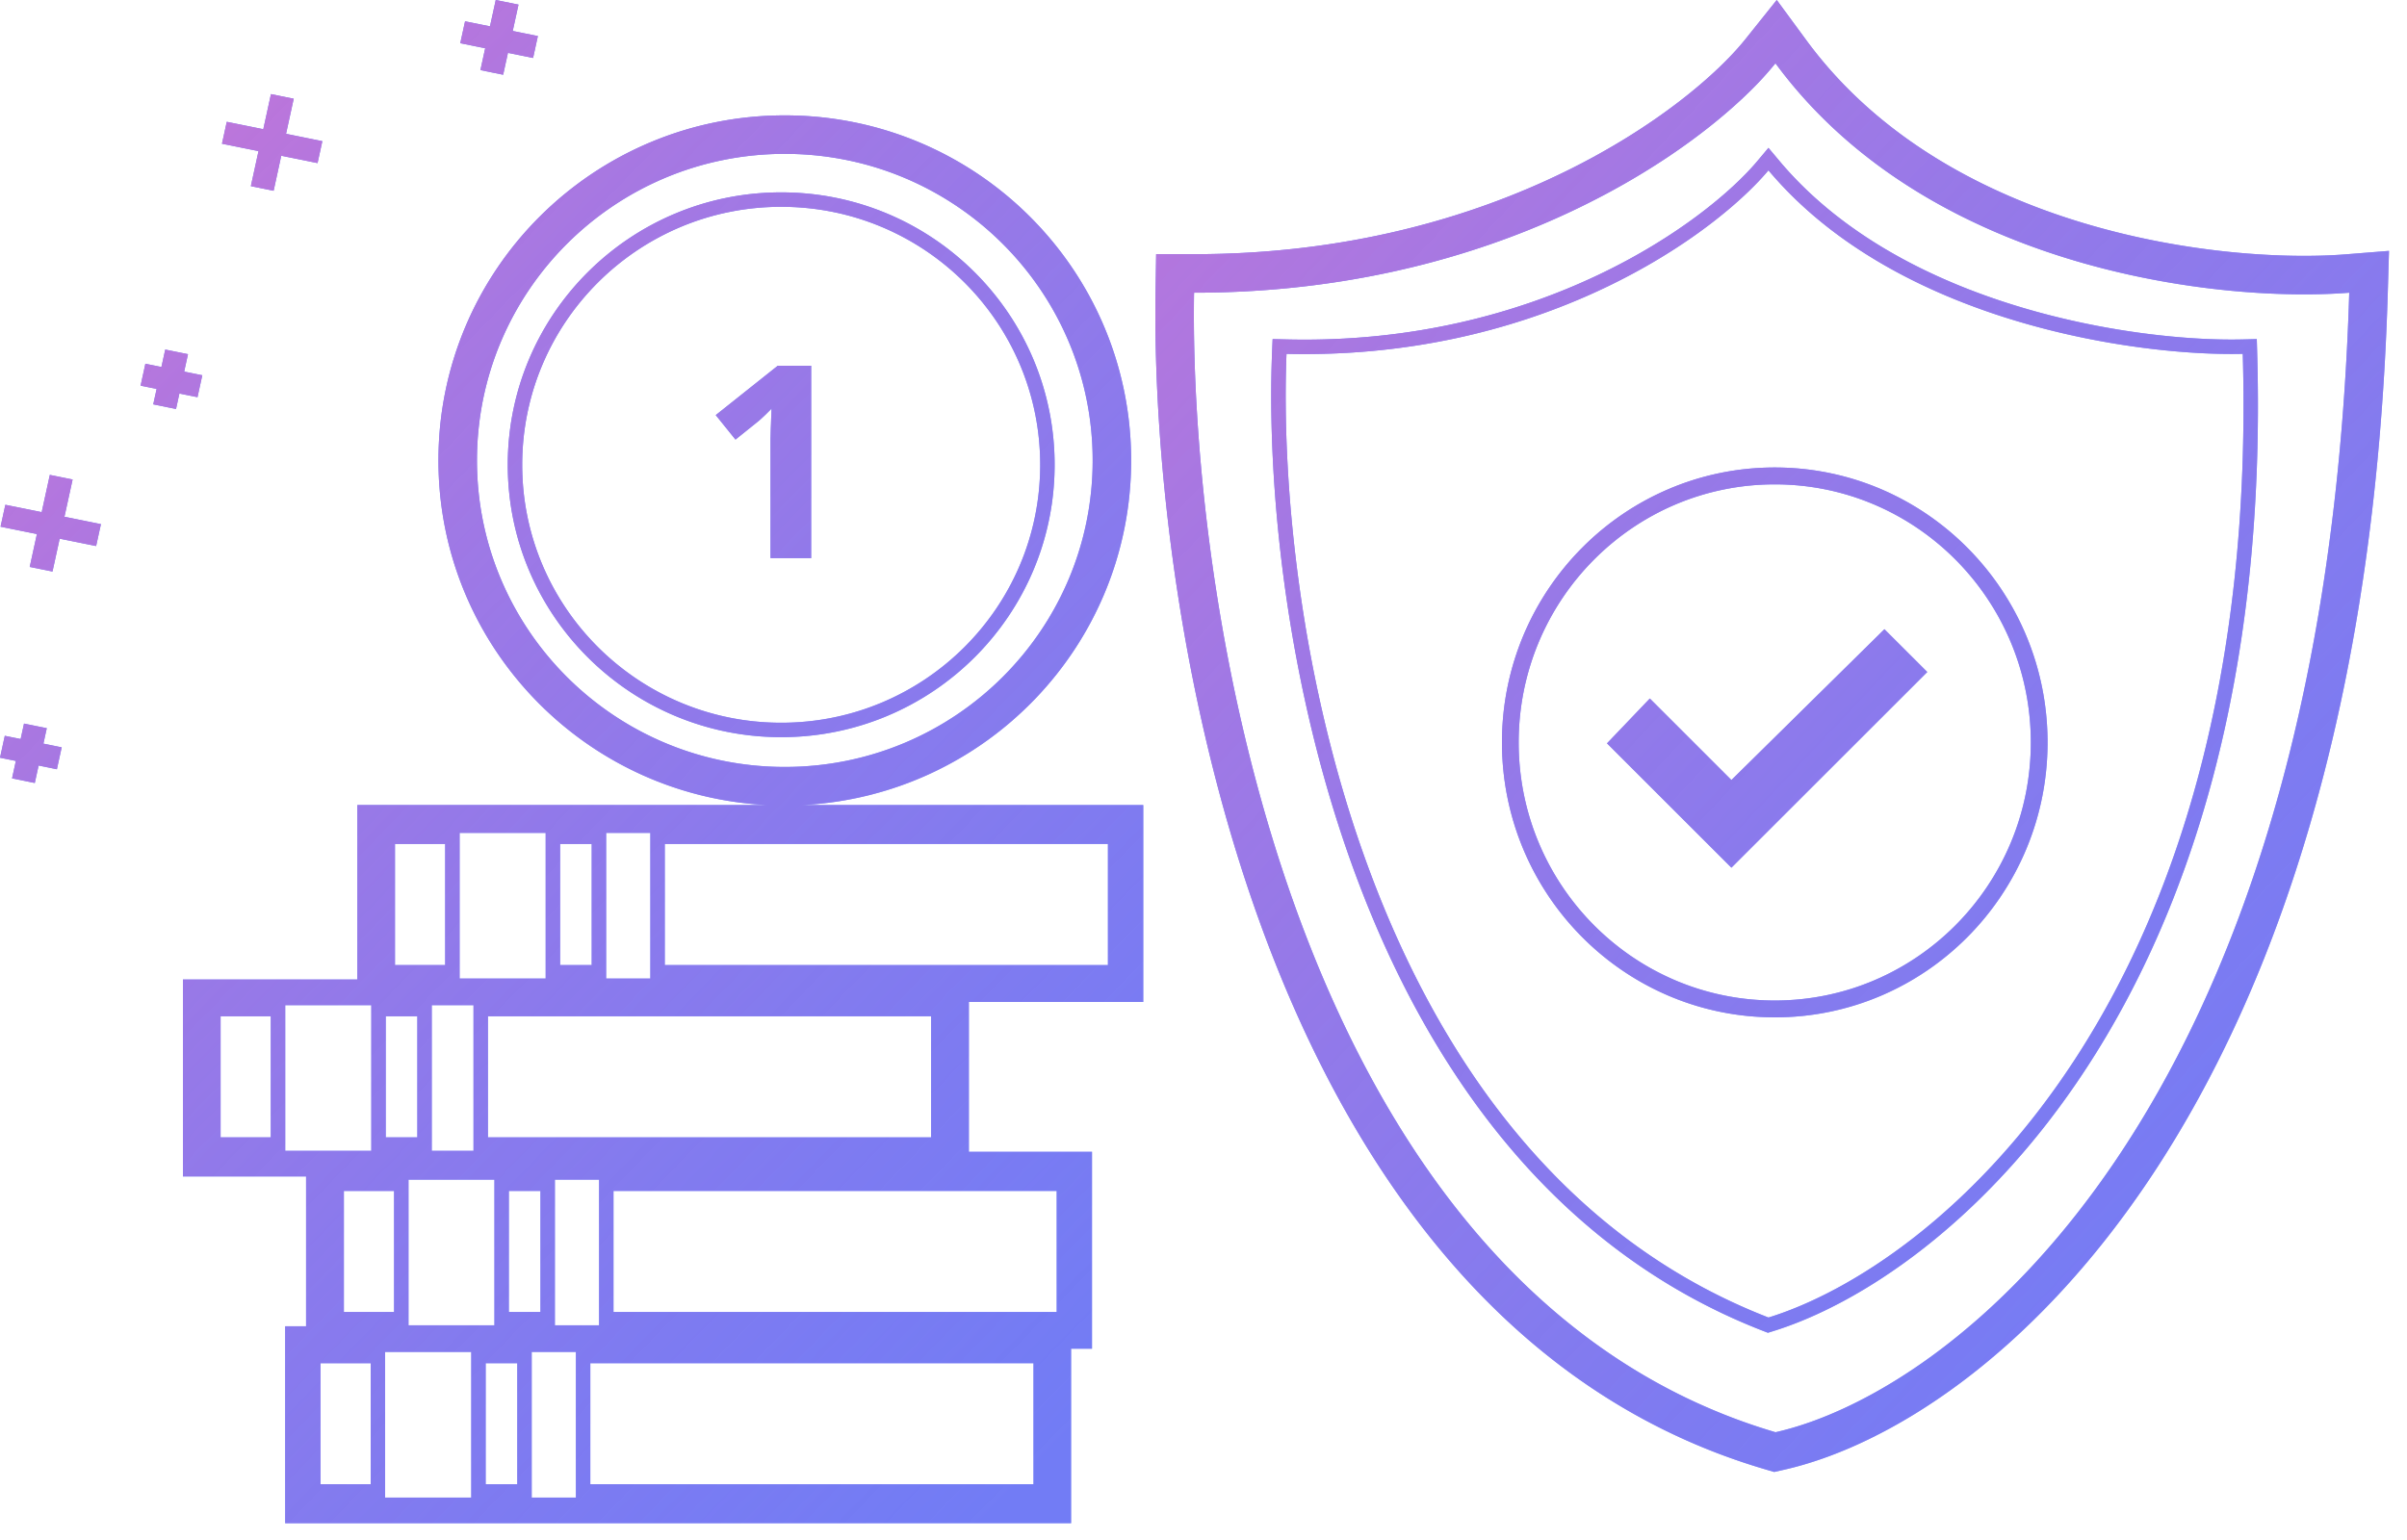 <?xml version="1.0" encoding="utf-8"?><svg width="125" height="80" viewBox="0 0 125 80" xmlns="http://www.w3.org/2000/svg" xmlns:xlink="http://www.w3.org/1999/xlink"><svg width="60" height="80" fill="none" viewBox="0 0 60 80" id="ain-bonus" xmlns="http://www.w3.org/2000/svg"><path fill-rule="evenodd" clip-rule="evenodd" d="M26.29 3.149l-.16.733-.446-.09-.289-.06-.446-.09.16-.732.088-.403-.56-.113-.734-.15.088-.405.072-.327.088-.405.736.148.558.114.14-.636.16-.733.446.09.288.059.447.09-.16.733-.139.636.57.116.736.149-.089.405-.071.327-.089.406-.735-.15-.57-.115-.088.403zM14.37 9.176l-.16.733-.447-.09-.289-.059-.446-.09.16-.733.237-1.087-1.162-.235-.735-.149.089-.405.071-.328.089-.405.735.149 1.162.235.238-1.09.16-.733.446.09.289.059.446.09-.16.733-.238 1.09 1.15.234.735.148-.089.406-.071.327-.089.406-.735-.15-1.15-.232-.236 1.086zM2.886 28.957l-.16.733-.447-.09-.288-.06-.447-.09.16-.732.213-.975-1.153-.233-.735-.15.089-.405.071-.327.089-.405.735.148 1.152.234.263-1.202.16-.733.447.09.288.059.447.09-.16.733-.263 1.202 1.159.235.735.149-.089.405-.071.328-.089.405-.735-.149-1.158-.234-.213.974zm-.919 10.984l-.16.733-.446-.09-.289-.06-.446-.09.16-.732.038-.173-.089-.018L0 39.362l.089-.405.071-.328.089-.405.735.149.088.018.015-.07.16-.732.447.09.288.059.447.09-.16.733-.015.069.214.043.735.15-.089.405-.071.327-.089.406-.735-.15-.214-.043-.037.173zm57.406 12.108h-9.057v7.784h6.394v10.23h-1.086v9.063H14.809V68.897h1.086v-7.784H9.5v-10.23h9.057V41.82h21.286c-9.51-.474-17.074-8.308-17.074-17.902 0-9.9 8.053-17.925 17.987-17.925 9.934 0 17.987 8.025 17.987 17.925 0 9.594-7.565 17.428-17.075 17.902h17.704v10.229zm-27.895-1.215h2.295v-7.567h-2.295v7.567zm-3.14 0v-7.567h-4.47v7.567h4.47zm-3.748 8.95h-2.168v-7.566h2.168v7.567zm-9.779 0h4.471v-7.566h-4.47v7.567zm14.005 9.064h2.294v-7.567h-2.294v7.567zm-3.14 0v-7.567h-4.462v7.567h4.463zm4.23 8.95v-7.567h-2.294v7.567h2.294zm-5.434-6.982v-.585H20v7.567h4.472v-6.982zm29.197 6.288H30.656v-6.288h23.013v6.288zm-28.447 0h1.64v-6.288h-1.64v6.288zm-5.972 0h-2.605v-6.288h2.605v6.288zm12.61-8.95h23.014v-6.288H31.86v6.288zm-3.794 0h-1.64v-6.288h1.64v6.288zm-10.208 0h2.606v-6.288h-2.606v6.288zm30.495-9.072H25.34v-6.289h23.013v6.289zm-28.32 0h1.639v-6.289h-1.64v6.289zm-5.972 0h-2.605v-6.289h2.605v6.289zm20.462-8.95h23.013v-6.289H34.523v6.288zm-3.795 0h-1.64v-6.289h1.64v6.288zm-10.216 0h2.606v-6.289h-2.606v6.288zM7.302 20.035l.735.148.097.02-.015.07-.16.732.447.09.288.06.447.09.16-.733.015-.07.205.042.735.149.089-.405.071-.328.089-.405-.735-.15-.205-.04.037-.173.16-.733-.446-.09-.289-.059-.446-.09-.16.732-.038.173-.098-.02-.735-.149-.088.406-.072.327-.088.405zm49.442 3.882c0 8.788-7.151 15.924-15.987 15.924S24.77 32.706 24.77 23.918c0-8.789 7.15-15.925 15.987-15.925 8.836 0 15.987 7.136 15.987 15.925zM40.569 37.545c-7.43 0-13.45-6.002-13.45-13.4 0-7.4 6.02-13.402 13.45-13.402 7.431 0 13.45 6.002 13.45 13.401S48 37.545 40.57 37.545zm0 .75c-7.842 0-14.2-6.336-14.2-14.15 0-7.816 6.358-14.152 14.2-14.152 7.843 0 14.2 6.336 14.2 14.151 0 7.816-6.357 14.151-14.2 14.151zm-.555-9.302h2.112V19H40.39l-3.22 2.564 1.025 1.271 1.149-.923a3.6 3.6 0 00.212-.184l.212-.199.184-.184a2.08 2.08 0 00.116-.123c-.004.15-.011.317-.02.499-.005.182-.012.364-.02.547l-.014.52v6.206z" fill="#727CF5"/><path fill-rule="evenodd" clip-rule="evenodd" d="M26.29 3.149l-.16.733-.446-.09-.289-.06-.446-.09.16-.732.088-.403-.56-.113-.734-.15.088-.405.072-.327.088-.405.736.148.558.114.14-.636.16-.733.446.09.288.059.447.09-.16.733-.139.636.57.116.736.149-.089.405-.071.327-.089.406-.735-.15-.57-.115-.088.403zM14.37 9.176l-.16.733-.447-.09-.289-.059-.446-.09.16-.733.237-1.087-1.162-.235-.735-.149.089-.405.071-.328.089-.405.735.149 1.162.235.238-1.09.16-.733.446.09.289.059.446.09-.16.733-.238 1.09 1.15.234.735.148-.089.406-.071.327-.089.406-.735-.15-1.15-.232-.236 1.086zM2.886 28.957l-.16.733-.447-.09-.288-.06-.447-.09.16-.732.213-.975-1.153-.233-.735-.15.089-.405.071-.327.089-.405.735.148 1.152.234.263-1.202.16-.733.447.09.288.059.447.09-.16.733-.263 1.202 1.159.235.735.149-.089.405-.071.328-.089.405-.735-.149-1.158-.234-.213.974zm-.919 10.984l-.16.733-.446-.09-.289-.06-.446-.09.16-.732.038-.173-.089-.018L0 39.362l.089-.405.071-.328.089-.405.735.149.088.018.015-.07.16-.732.447.09.288.059.447.09-.16.733-.015.069.214.043.735.15-.089.405-.071.327-.089.406-.735-.15-.214-.043-.037.173zm57.406 12.108h-9.057v7.784h6.394v10.23h-1.086v9.063H14.809V68.897h1.086v-7.784H9.5v-10.23h9.057V41.82h21.286c-9.51-.474-17.074-8.308-17.074-17.902 0-9.9 8.053-17.925 17.987-17.925 9.934 0 17.987 8.025 17.987 17.925 0 9.594-7.565 17.428-17.075 17.902h17.704v10.229zm-27.895-1.215h2.295v-7.567h-2.295v7.567zm-3.14 0v-7.567h-4.47v7.567h4.47zm-3.748 8.95h-2.168v-7.566h2.168v7.567zm-9.779 0h4.471v-7.566h-4.47v7.567zm14.005 9.064h2.294v-7.567h-2.294v7.567zm-3.14 0v-7.567h-4.462v7.567h4.463zm4.23 8.95v-7.567h-2.294v7.567h2.294zm-5.434-6.982v-.585H20v7.567h4.472v-6.982zm29.197 6.288H30.656v-6.288h23.013v6.288zm-28.447 0h1.64v-6.288h-1.64v6.288zm-5.972 0h-2.605v-6.288h2.605v6.288zm12.61-8.95h23.014v-6.288H31.86v6.288zm-3.794 0h-1.64v-6.288h1.64v6.288zm-10.208 0h2.606v-6.288h-2.606v6.288zm30.495-9.072H25.34v-6.289h23.013v6.289zm-28.32 0h1.639v-6.289h-1.64v6.289zm-5.972 0h-2.605v-6.289h2.605v6.289zm20.462-8.95h23.013v-6.289H34.523v6.288zm-3.795 0h-1.64v-6.289h1.64v6.288zm-10.216 0h2.606v-6.289h-2.606v6.288zM7.302 20.035l.735.148.097.02-.015.07-.16.732.447.09.288.06.447.09.16-.733.015-.07.205.042.735.149.089-.405.071-.328.089-.405-.735-.15-.205-.04.037-.173.16-.733-.446-.09-.289-.059-.446-.09-.16.732-.038.173-.098-.02-.735-.149-.088.406-.072.327-.088.405zm49.442 3.882c0 8.788-7.151 15.924-15.987 15.924S24.77 32.706 24.77 23.918c0-8.789 7.15-15.925 15.987-15.925 8.836 0 15.987 7.136 15.987 15.925zM40.569 37.545c-7.43 0-13.45-6.002-13.45-13.4 0-7.4 6.02-13.402 13.45-13.402 7.431 0 13.45 6.002 13.45 13.401S48 37.545 40.57 37.545zm0 .75c-7.842 0-14.2-6.336-14.2-14.15 0-7.816 6.358-14.152 14.2-14.152 7.843 0 14.2 6.336 14.2 14.151 0 7.816-6.357 14.151-14.2 14.151zm-.555-9.302h2.112V19H40.39l-3.22 2.564 1.025 1.271 1.149-.923a3.6 3.6 0 00.212-.184l.212-.199.184-.184a2.08 2.08 0 00.116-.123c-.004.15-.011.317-.02.499-.005.182-.012.364-.02.547l-.014.52v6.206z" fill="url(#apaint0_linear)"/><defs><linearGradient id="apaint0_linear" x1="-9" y1="12.5" x2="62.271" y2="81.736" gradientUnits="userSpaceOnUse"><stop offset=".111" stop-color="#BB76DB"/><stop offset=".899" stop-color="#727CF5" stop-opacity=".6"/></linearGradient></defs></svg><svg width="65" height="77" fill="none" viewBox="0 0 65 77" id="ain-security" x="60" xmlns="http://www.w3.org/2000/svg"><path fill-rule="evenodd" clip-rule="evenodd" d="M32.27 0l1.544 2.1c3.635 4.943 8.992 7.864 14.36 9.48 5.374 1.619 10.586 1.877 13.666 1.63l2.226-.178L64 15.264C62.712 58.07 43.26 73.96 32.643 76.352l-.507.114-.499-.147C18.375 72.409 10.423 61.09 5.84 49.029 1.248 36.94-.126 23.706.01 15.172l.031-1.968H2.01c15.901 0 25.822-7.655 28.632-11.168L32.27 0zm-.067 74.4C7.412 67.09 1.743 31.89 2.009 15.205c14.637 0 24.538-6.233 28.819-10.418a16.907 16.907 0 001.375-1.5c.408.554.835 1.084 1.279 1.591 7.422 8.48 19.605 10.48 26.514 10.412.731-.007 1.403-.037 2.004-.085-.02.677-.045 1.348-.075 2.011-1.807 40.732-20.47 55.1-29.722 57.186zm.21-66.035l-.574-.684-.574.684c-2.648 3.152-11.336 9.58-24.438 9.268l-.737-.018-.03.737c-.268 6.702.675 17.253 4.377 27.189 3.703 9.936 10.208 19.36 21.13 23.6l.244.094.249-.077c8.981-2.763 26.122-16.826 25.161-50.797l-.021-.747-.747.019c-2.64.064-7.05-.324-11.614-1.707-4.567-1.383-9.216-3.74-12.426-7.561zM6.81 18.382c-.53 13.243 3.734 41.796 25.03 50.06 8.607-2.65 25.585-16.37 24.631-50.06-5.297.13-17.35-1.506-24.133-8.964-.17-.186-.336-.377-.499-.57-.15.178-.319.367-.505.564-3.252 3.434-11.898 9.271-24.524 8.97zM32.167 52.85c7.824 0 14.167-6.394 14.167-14.282S39.99 24.285 32.167 24.285 18 30.68 18 38.567s6.343 14.282 14.167 14.282zm0-.876c7.344 0 13.297-6.002 13.297-13.406 0-7.404-5.953-13.406-13.298-13.406-7.344 0-13.298 6.002-13.298 13.406 0 7.404 5.954 13.406 13.298 13.406zm-8.713-13.359l6.462 6.459 10.171-10.165-2.225-2.223-7.946 7.835-4.237-4.235-2.225 2.33z" fill="#727CF5"/><path fill-rule="evenodd" clip-rule="evenodd" d="M32.27 0l1.544 2.1c3.635 4.943 8.992 7.864 14.36 9.48 5.374 1.619 10.586 1.877 13.666 1.63l2.226-.178L64 15.264C62.712 58.07 43.26 73.96 32.643 76.352l-.507.114-.499-.147C18.375 72.409 10.423 61.09 5.84 49.029 1.248 36.94-.126 23.706.01 15.172l.031-1.968H2.01c15.901 0 25.822-7.655 28.632-11.168L32.27 0zm-.067 74.4C7.412 67.09 1.743 31.89 2.009 15.205c14.637 0 24.538-6.233 28.819-10.418a16.907 16.907 0 001.375-1.5c.408.554.835 1.084 1.279 1.591 7.422 8.48 19.605 10.48 26.514 10.412.731-.007 1.403-.037 2.004-.085-.02.677-.045 1.348-.075 2.011-1.807 40.732-20.47 55.1-29.722 57.186zm.21-66.035l-.574-.684-.574.684c-2.648 3.152-11.336 9.58-24.438 9.268l-.737-.018-.03.737c-.268 6.702.675 17.253 4.377 27.189 3.703 9.936 10.208 19.36 21.13 23.6l.244.094.249-.077c8.981-2.763 26.122-16.826 25.161-50.797l-.021-.747-.747.019c-2.64.064-7.05-.324-11.614-1.707-4.567-1.383-9.216-3.74-12.426-7.561zM6.81 18.382c-.53 13.243 3.734 41.796 25.03 50.06 8.607-2.65 25.585-16.37 24.631-50.06-5.297.13-17.35-1.506-24.133-8.964-.17-.186-.336-.377-.499-.57-.15.178-.319.367-.505.564-3.252 3.434-11.898 9.271-24.524 8.97zM32.167 52.85c7.824 0 14.167-6.394 14.167-14.282S39.99 24.285 32.167 24.285 18 30.68 18 38.567s6.343 14.282 14.167 14.282zm0-.876c7.344 0 13.297-6.002 13.297-13.406 0-7.404-5.953-13.406-13.298-13.406-7.344 0-13.298 6.002-13.298 13.406 0 7.404 5.954 13.406 13.298 13.406zm-8.713-13.359l6.462 6.459 10.171-10.165-2.225-2.223-7.946 7.835-4.237-4.235-2.225 2.33z" fill="url(#bpaint0_linear)"/><defs><linearGradient id="bpaint0_linear" x1="-13" y1="16.5" x2="52.5" y2="78" gradientUnits="userSpaceOnUse"><stop stop-color="#BB76DB"/><stop offset="1" stop-color="#727CF5" stop-opacity=".6"/></linearGradient></defs></svg></svg>